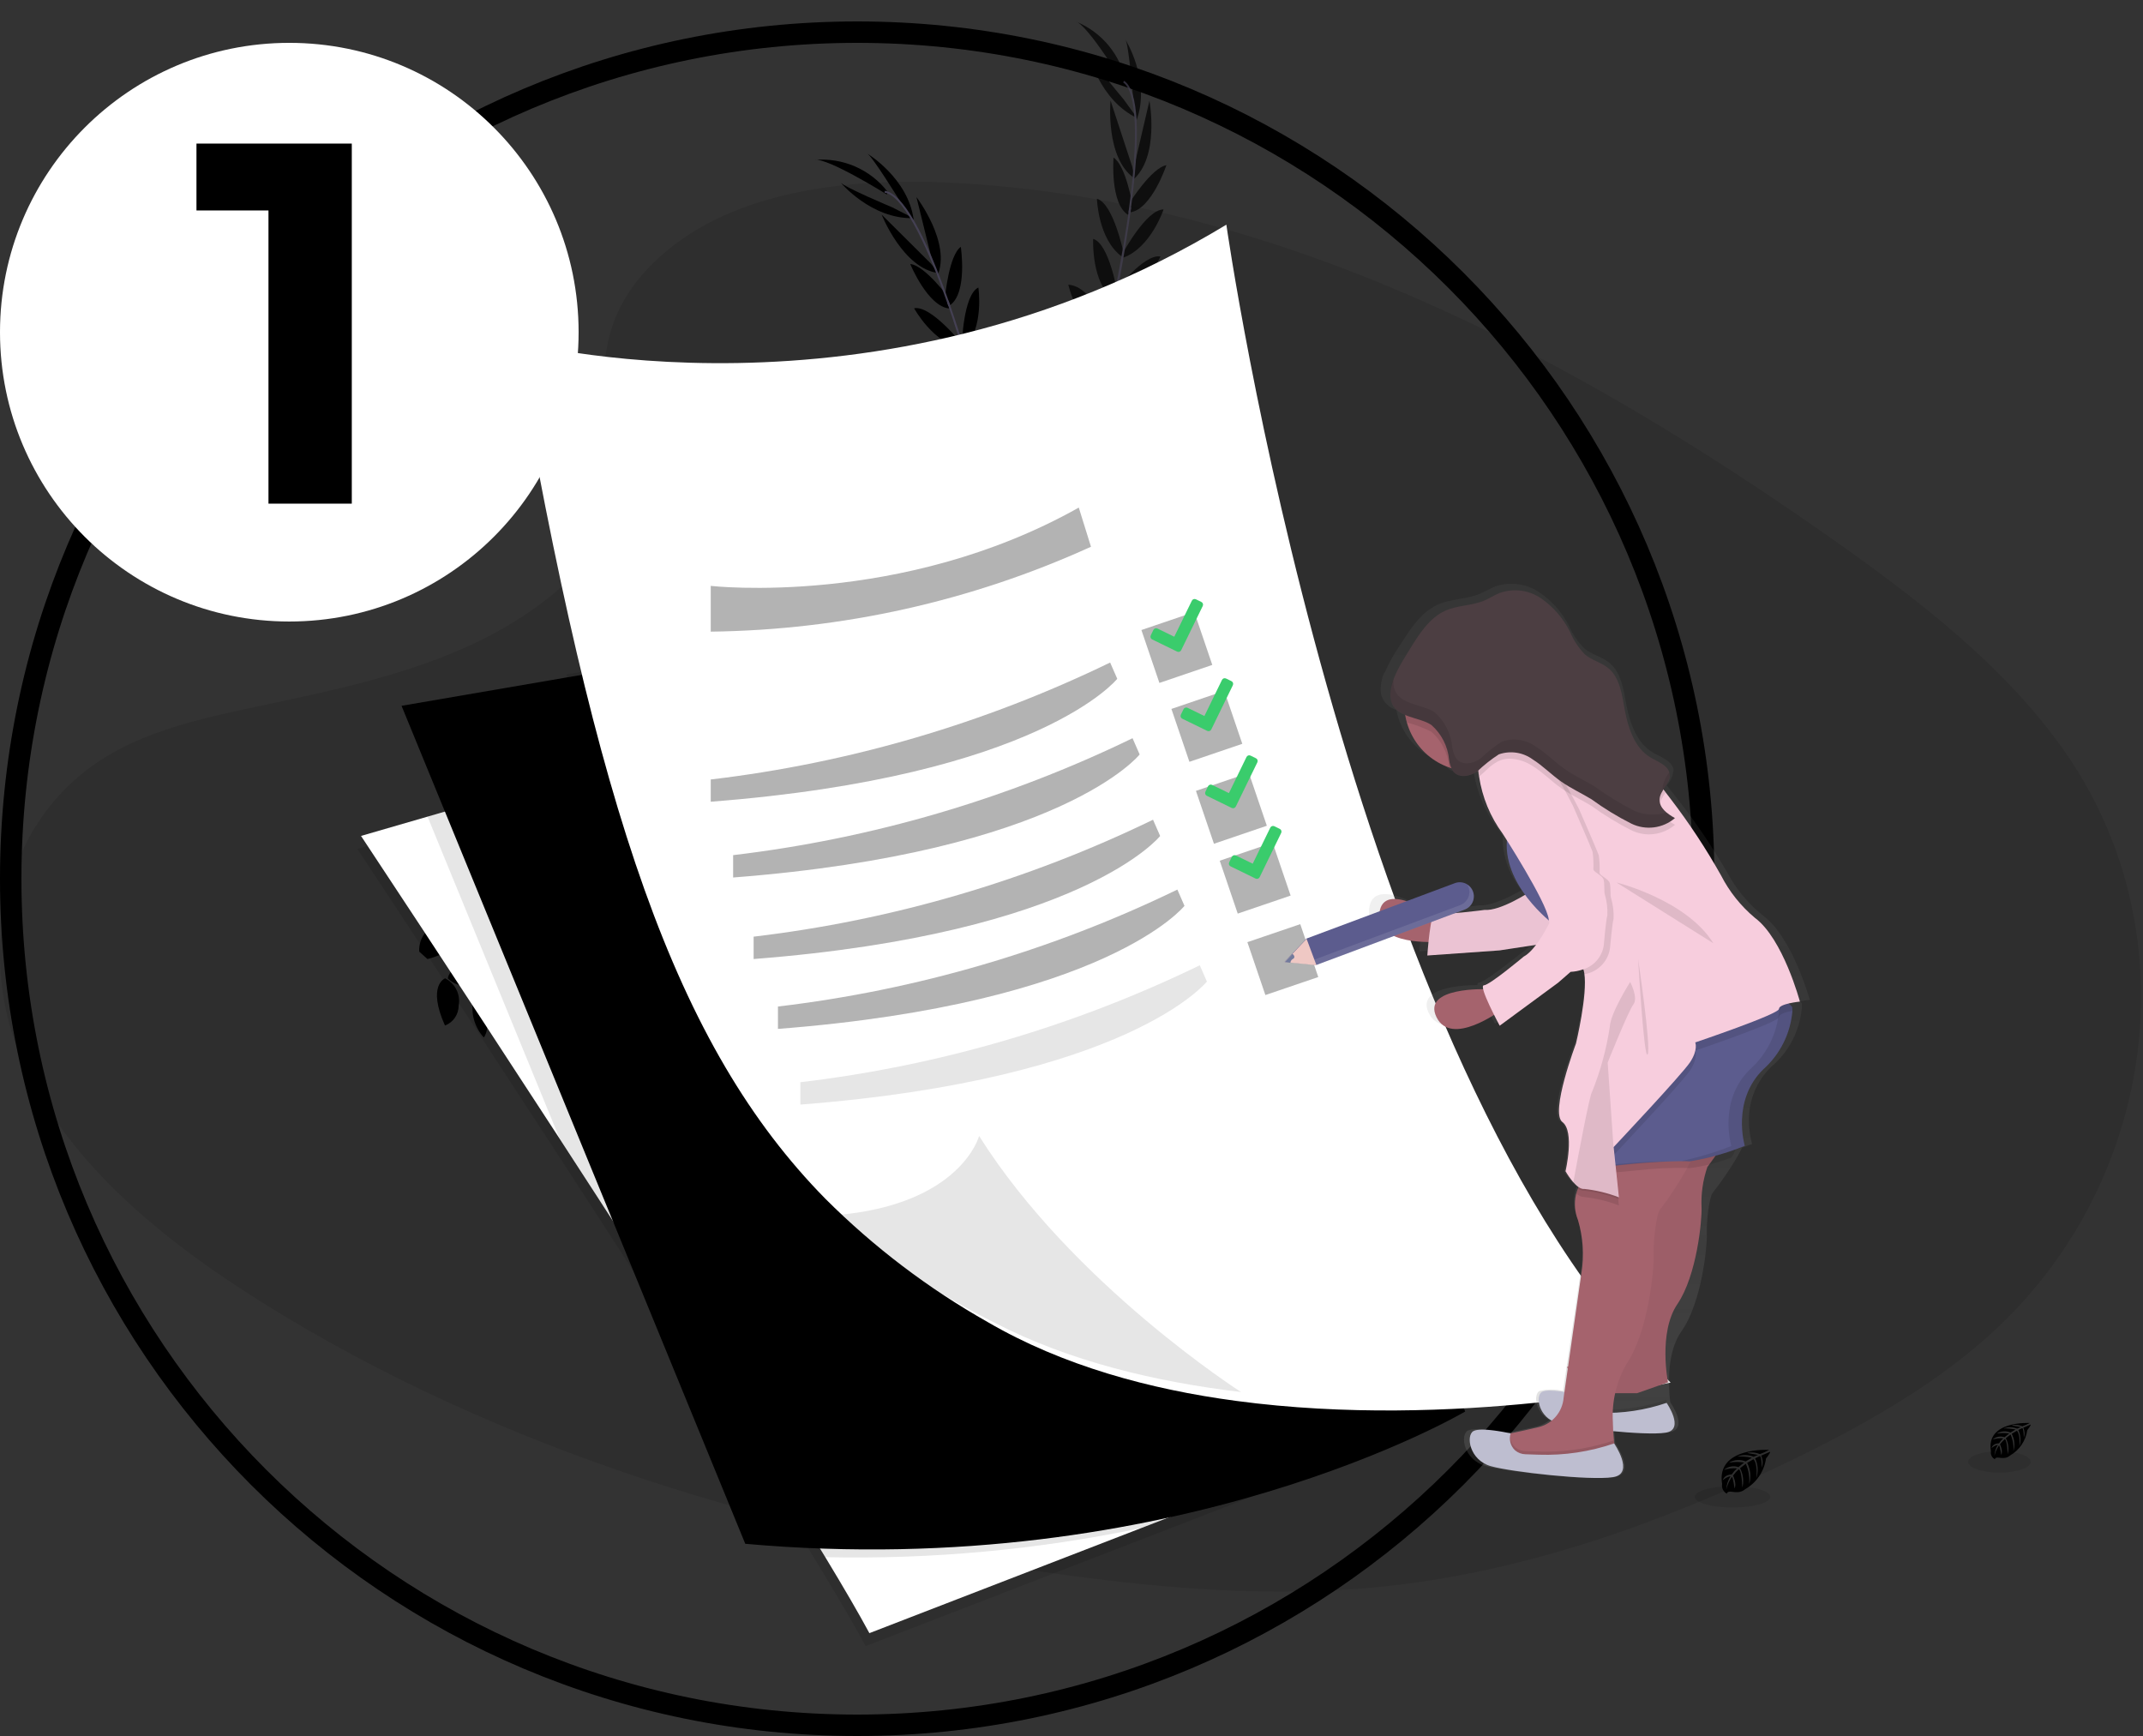 <?xml version="1.0" encoding="UTF-8"?>
<svg fill="none" viewBox="0 0 200 162" xmlns="http://www.w3.org/2000/svg">
<rect x="0" y="0" width="200" height="162" fill="#333333" stroke="none"/>
<path d="m80 161c43.63 0 79-35.369 79-79 0-43.63-35.37-79-79-79-43.63 0-79 35.37-79 79 0 43.631 35.37 79 79 79z" stroke="currentColor" stroke-width="2"/>
<path d="m27 57.999c14.912 0 27-12.088 27-27s-12.088-27-27-27-27 12.088-27 27 12.088 27 27 27z" fill="#fff"/>
<path d="m32.832 13.399v33.6h-7.776v-27.36h-6.72v-6.24h14.496z" fill="currentColor"/>
<path d="m61.697 23.862c6.779-6.056 17.422-7.29 27.108-6.808 30.425 1.515 57.889 16.224 81.645 32.864 8.6 6.024 17.067 12.521 22.655 20.811 11.365 16.886 7.993 40.28-7.808 54.191-5.377 4.734-11.895 8.362-18.585 11.579-11.9 5.719-24.73 10.308-38.234 11.615-9.629 0.931-19.369 0.172-28.949-1.125-26.745-3.633-53-11.663-75-25.409-9.655-6.027-18.751-13.521-22.729-23.277-3.978-9.756-1.435-22.103 8.419-27.879 4.076-2.388 8.948-3.465 13.719-4.478 7.023-1.489 14.157-2.959 20.495-5.988 6.546-3.129 14.295-9.18 13-16.106-1.391-7.426-2.506-13.952 4.264-19.99z" fill="currentColor" opacity=".1"/>
<path d="m44.393 93.195c1.069-0.736 2.424-0.918 3.649-0.491 0 0-0.519 1.1-2.831 1.089l-0.818-0.598z" fill="currentColor"/>
<path d="m44.17 93.266c-0.258 1.272 0.107 2.591 0.981 3.55 0 0 0.809-0.911-0.111-3.032l-0.87-0.518z" fill="currentColor"/>
<path d="m41.799 91.302s0.066-1.818 4.182-1.373c-0.034 0.817-0.573 1.526-1.351 1.778-0.927 0.518-2.086 0.352-2.831-0.405z" fill="currentColor"/>
<path d="m41.545 91.297s-1.71 0.623-0.019 4.4c0.766-0.284 1.275-1.016 1.275-1.833 0.204-1.04-0.309-2.09-1.256-2.567z" fill="currentColor"/>
<path d="m39.129 88.806s-0.346-2.974 3.846-2.829c0 0 0.4 2.689-3.08 3.518l-0.766-0.689z" fill="currentColor"/>
<path d="m113.97 69.041c0.93-0.905 2.236-1.313 3.516-1.099 0 0-0.326 1.176-2.61 1.555l-0.906-0.456z" fill="currentColor"/>
<path d="m113.77 69.15c-0.039 1.297 0.541 2.535 1.564 3.333 0 0 0.639-1.031-0.616-2.97l-0.948-0.363z" fill="currentColor"/>
<path d="m111.1 67.62s-0.24-1.804 3.89-2.058c0.107 0.812-0.305 1.604-1.031 1.984-0.828 0.664-1.997 0.695-2.859 0.074z" fill="currentColor"/>
<path d="m110.85 67.66s-1.575 0.899 0.723 4.345c0.709-0.41 1.087-1.218 0.948-2.025 0.028-1.061-0.656-2.011-1.671-2.32z" fill="currentColor"/>
<path d="m108.05 65.615s-0.843-2.87 3.313-3.436c0 0 0.848 2.583-2.443 3.986l-0.87-0.55z" fill="currentColor"/>
<path d="m104.65 62.884s-0.135-3.425 4.166-3.304c0 0 0.618 2.859-3.332 3.954l-0.834-0.65z" fill="currentColor"/>
<path d="m101.95 59.898s0.26-3.432 4.522-3.314c-0.393 2.043-2.06 3.6-4.126 3.852l-0.396-0.538z" fill="currentColor"/>
<path d="m99.372 56.965s0.216-3.541 4.342-3.359c0 0-0.637 3.454-3.962 3.874l-0.38-0.516z" fill="currentColor"/>
<path d="m97.495 54.057s-0.154-4.241 3.689-4.104c0 0-0.278 3.946-3.294 4.643l-0.395-0.539z" fill="currentColor"/>
<path d="m95.556 50.474s-0.021-4.303 3.923-3.88c0 0-0.629 4.202-3.546 4.396l-0.377-0.516z" fill="currentColor"/>
<path d="m94.104 47.065s0.472-4.406 3.358-4.898c0 0-0.461 4.647-2.944 5.675l-0.414-0.778z" fill="currentColor"/>
<path d="m92.934 43.685s0.418-5.274 2.826-5.38c0 0-0.216 4.009-2.579 6.14l-0.247-0.76z" fill="currentColor"/>
<path d="m91.801 39.6s0.504-4.427 2.761-5.076c0 0-0.071 4.266-2.483 6.14l-0.278-1.064z" fill="currentColor"/>
<path d="m90.711 35.796s0.838-4.508 2.339-4.914c0 0 0.114 4.235-2.045 5.563l-0.293-0.648z" fill="currentColor"/>
<path d="m89.766 32.244s0.11-4.715 1.542-5.413c0 0 0.566 3.724-1.318 5.722l-0.225-0.309z" fill="currentColor"/>
<path d="m88.205 27.661s0.354-3.818 1.463-4.628c0 0 0.647 4.279-0.997 5.44l-0.466-0.812z" fill="currentColor"/>
<path d="m87.08 24.672-1.551-6.28s3.291 4.292 1.95 7.352l-0.399-1.072z" fill="currentColor"/>
<path d="m83.987 18.76s-2.623-4.269-3.076-4.449c0 0 3.872 2.312 4.364 6.235l-1.288-1.786z" fill="currentColor"/>
<path d="m107.93 65.621s-2.992 0.235-2.033 4.32c0 0 2.715-0.125 2.857-3.7l-0.824-0.619z" fill="currentColor"/>
<path d="m104.49 62.809s-3.358 0.696-2.202 4.841c0 0 2.925-0.088 3.03-4.186l-0.828-0.655z" fill="currentColor"/>
<path d="m101.98 60.177s-3.347-0.788-4.523 3.313c2.067 0.242 4.054-0.879 4.916-2.773l-0.393-0.539z" fill="currentColor"/>
<path d="m99.311 57.009s-3.441-0.863-4.514 3.125c0 0 3.487 0.435 4.893-2.606l-0.379-0.519z" fill="currentColor"/>
<path d="m97.555 54.138s-3.608-2.235-5.394 1.169c0 0 3.567 1.714 5.664-0.557l-0.27-0.611z" fill="currentColor"/>
<path d="m95.706 50.34s-3.639-2.297-5.37 1.27c0 0 3.897 1.702 5.604-0.676l-0.234-0.594z" fill="currentColor"/>
<path d="m94.387 46.884s-3.097-3.172-5.663-1.774c0 0 3.233 3.373 5.822 2.645l-0.159-0.871z" fill="currentColor"/>
<path d="m92.992 43.653s-3.318-4.123-5.366-2.854c0 0 2.438 3.191 5.589 3.617l-0.224-0.763z" fill="currentColor"/>
<path d="m91.913 39.329s-3.176-3.126-5.342-2.206c0 0 2.746 3.268 5.797 3.209l-0.455-1.003z" fill="currentColor"/>
<path d="m90.95 35.662s-2.722-3.683-4.258-3.395c0 0 1.75 3.858 4.271 4.109l-0.013-0.714z" fill="currentColor"/>
<path d="m89.821 32.14s-2.947-3.691-4.509-3.37c0 0 1.806 3.305 4.516 3.747l-0.008-0.377z" fill="currentColor"/>
<path d="m88.59 27.844s-2.272-3.088-3.64-3.205c0 0 1.65 4 3.666 4.149l-0.026-0.944z" fill="currentColor"/>
<path d="m86.867 24.585-4.585-4.558s1.982 5.034 5.304 5.459l-0.719-0.901z" fill="currentColor"/>
<path d="m83.28 19.353s-4.622-1.937-4.862-2.355c0 0 2.881 3.47 6.828 3.357l-1.966-1.002z" fill="currentColor"/>
<path d="m82.775 18.152s-5.572-3.479-6.753-3.226c2.628-0.239 5.197 0.879 6.814 2.965l-0.061 0.261z" fill="currentColor"/>
<path d="m88.682 28.512-0.17 0.059c-2.301-6.632-4.418-10.394-5.957-10.59l0.024-0.174c1.633 0.21 3.742 3.913 6.103 10.704z" fill="#444053"/>
<path d="m93.398 44.548-0.251 0.075c-0.186-0.626-0.368-1.271-0.531-1.911-1.429-5.589-2.895-10.689-4.21-14.467l0.11-0.215c1.319 3.793 2.921 9.021 4.354 14.617 0.155 0.636 0.338 1.272 0.529 1.901z" fill="#444053"/>
<path d="m119.42 71.28c-3.799-0.998-7.396-2.645-10.633-4.87-3.317-2.224-6.261-4.959-8.721-8.105-3.193-4.265-5.586-9.074-7.065-14.193l0.291 0.069c2.537 8.903 8.077 16.652 15.681 21.932 3.199 2.207 6.758 3.841 10.517 4.827l-0.071 0.338z" fill="#444053"/>
<g opacity=".7">
<path d="m109.63 67.445c1.24-0.384 2.589-0.155 3.632 0.617 0 0-0.825 0.9-3.028 0.2l-0.604-0.817z" fill="currentColor"/>
<path d="m109.39 67.448c-0.623 1.138-0.667 2.504-0.119 3.68 0 0 1.038-0.628 0.8-2.926l-0.681-0.754z" fill="currentColor"/>
<path d="m107.71 64.877s0.605-1.716 4.4-0.067c-0.273 0.772-1 1.291-1.819 1.3-1.039 0.216-2.095-0.289-2.581-1.233z" fill="currentColor"/>
<path d="m107.47 64.795s-1.816 0.086-1.328 4.2c0.817-0.043 1.521-0.59 1.764-1.371 0.509-0.934 0.33-2.092-0.436-2.829z" fill="currentColor"/>
<path d="m105.9 61.702s0.552-2.94 4.512-1.556c0 0-0.417 2.686-3.986 2.442l-0.526-0.886z" fill="currentColor"/>
<path d="m104.11 57.726s1.435-3.113 5.212-1.051c0 0-0.747 2.828-4.764 2.01l-0.448-0.959z" fill="currentColor"/>
<path d="m103.07 53.837s1.79-2.94 5.534-0.9c-1.279 1.641-3.47 2.27-5.425 1.556l-0.109-0.656z" fill="currentColor"/>
<path d="m102.1 50.056s1.8-3.058 5.394-1.022c0 0-2.136 2.788-5.29 1.653l-0.104-0.631z" fill="currentColor"/>
<path d="m101.75 46.613s1.788-3.85 5.15-1.982c0 0-2.039 3.39-5.043 2.641l-0.107-0.659z" fill="currentColor"/>
<path d="m101.65 42.54s1.935-3.844 5.257-1.676c0 0-2.468 3.459-5.155 2.307l-0.102-0.631z" fill="currentColor"/>
<path d="m101.9 38.845s2.421-3.711 5.216-2.84c0 0-2.52 3.931-5.2 3.72l-0.016-0.88z" fill="currentColor"/>
<path d="m102.39 35.301s2.767-4.508 4.962-3.511c0 0-2.013 3.474-5.086 4.3l0.124-0.789z" fill="currentColor"/>
<path d="m103.24 31.146s2.459-3.716 4.766-3.268c0 0-2.006 3.768-5 4.342l0.234-1.074z" fill="currentColor"/>
<path d="m103.99 27.259s2.793-3.632 4.315-3.317c0 0-1.821 3.825-4.348 4.028l0.033-0.711z" fill="currentColor"/>
<path d="m104.76 23.668s2.238-4.15 3.832-4.123c0 0-1.186 3.575-3.772 4.5l-0.06-0.377z" fill="currentColor"/>
<path d="m105.45 18.876s2.049-3.241 3.405-3.459c0 0-1.366 4.106-3.358 4.394l-0.047-0.935z" fill="currentColor"/>
<path d="m105.81 15.7 1.465-6.3s0.987 5.318-1.6 7.436l0.135-1.136z" fill="currentColor"/>
<path d="m105.74 9.031s-0.4-4.994-0.721-5.361c0 0 2.4 3.818 1.058 7.537l-0.337-2.176z" fill="currentColor"/>
<path d="m105.8 61.655s-2.767-1.148-3.772 2.926c0 0 2.475 1.121 4.225-2l-0.453-0.926z" fill="currentColor"/>
<path d="m104 57.585s-3.308-0.9-4.159 3.313c0 0 2.646 1.249 4.6-2.354l-0.441-0.959z" fill="currentColor"/>
<path d="m102.96 54.101s-2.625-2.222-5.534 0.9c1.732 1.154 4.011 1.057 5.639-0.239l-0.105-0.661z" fill="currentColor"/>
<path d="m102.03 50.069s-2.674-2.331-5.441 0.735c0 0 2.909 1.971 5.543-0.1l-0.102-0.635z" fill="currentColor"/>
<path d="m101.76 46.712s-2.2-3.632-5.337-1.408c0 0 2.4 3.147 5.3 2.075l0.037-0.667z" fill="currentColor"/>
<path d="m101.84 42.488s-2.2-3.7-5.361-1.306c0 0 2.7 3.286 5.3 1.942l0.061-0.636z" fill="currentColor"/>
<path d="m102.24 38.81s-1.319-4.232-4.24-4.15c0 0 1.349 4.472 3.986 5l0.254-0.85z" fill="currentColor"/>
<path d="m102.46 35.298s-1.086-5.179-3.485-4.979c0 0 0.723 3.95 3.338 5.76l0.147-0.781z" fill="currentColor"/>
<path d="m103.46 30.956s-1.411-4.227-3.758-4.391c0 0 0.963 4.159 3.708 5.491l0.05-1.1z" fill="currentColor"/>
<path d="m104.27 27.251s-0.757-4.517-2.248-4.958c0 0-0.192 4.232 1.94 5.6l0.308-0.642z" fill="currentColor"/>
<path d="m104.86 23.601s-0.949-4.626-2.487-5.05c0 0 0.109 3.765 2.323 5.389l0.164-0.339z" fill="currentColor"/>
<path d="m105.71 19.214s-0.623-3.784-1.788-4.508c0 0-0.346 4.313 1.383 5.361l0.405-0.853z" fill="currentColor"/>
<path d="m105.66 15.528-2.016-6.143s-0.519 5.385 2.248 7.272l-0.232-1.129z" fill="currentColor"/>
<path d="m104.84 9.238s-3.239-3.824-3.263-4.306c0 0 0.991 4.4 4.56 6.091l-1.297-1.785z" fill="currentColor"/>
<path d="m104.93 7.939s-3.384-5.629-4.552-5.94c2.45 0.98 4.232 3.142 4.725 5.735l-0.173 0.205z" fill="currentColor"/>
<path d="m105.49 19.851-0.173-0.024c0.956-6.954 0.778-11.267-0.5-12.14l0.1-0.144c1.355 0.929 1.553 5.185 0.573 12.308z" fill="#444053"/>
<path d="m102.42 36.28-0.258-0.047c0.118-0.642 0.249-1.3 0.394-1.944 1.264-5.629 2.272-10.838 2.817-14.8l0.2-0.142c-0.547 3.978-1.492 9.364-2.757 15-0.151 0.636-0.282 1.286-0.396 1.933z" fill="#444053"/>
<path d="m113.46 71.913c-2.932-2.613-5.389-5.715-7.263-9.166-1.947-3.488-3.328-7.263-4.092-11.184-0.909-5.25-0.86-10.621 0.145-15.853l0.228 0.194c-1.781 9.085-0.36 18.506 4.019 26.662 1.848 3.419 4.277 6.49 7.179 9.076l-0.216 0.271z" fill="#444053"/>
</g>
<path d="m189.44 132.79s-4.121-0.247-3.632 2.641c-0.053 0.301 0.095 0.601 0.365 0.742 0 0 9e-3 -0.214 0.424-0.142 0.148 0.026 0.298 0.033 0.448 0.022 0.202-0.013 0.395-0.093 0.547-0.227 0.873-0.501 1.467-1.376 1.61-2.373 0 0 0.334-0.413 0.32-0.519l-0.692 0.3c0.133 0.289 0.151 0.617 0.05 0.918 0 0-0.022-0.9-0.156-0.879-0.028 0-0.362 0.173-0.362 0.173 0.224 0.473 0.259 1.012 0.1 1.51 0 0 0.118-1.077-0.228-1.446l-0.489 0.285c0.265 0.505 0.321 1.094 0.154 1.639 0.053-0.537-0.036-1.078-0.258-1.57l-0.443 0.346c0.241 0.462 0.302 0.996 0.173 1.5 0 0-0.036-1.314-0.271-1.415-0.168 0.142-0.318 0.304-0.448 0.482 0 0 0.308 0.647 0.118 0.988 0 0-0.118-0.877-0.213-0.88-0.202 0.297-0.346 0.629-0.427 0.979 0.019-0.369 0.134-0.727 0.334-1.038-0.223 0.042-0.429 0.149-0.593 0.306 0 0 0.061-0.41 0.692-0.446 0.115-0.17 0.249-0.327 0.4-0.467-0.338-0.028-0.678 0.011-1 0.116 0.307-0.267 0.734-0.348 1.117-0.213l0.439-0.356c-0.388-0.059-0.784-0.055-1.171 0.012 0.389-0.237 0.869-0.271 1.288-0.093l0.477-0.285c-0.367-0.081-0.743-0.115-1.119-0.1 0.407-0.152 0.856-0.145 1.257 0.021l0.346-0.154s-0.519-0.1-0.664-0.116-0.159-0.059-0.159-0.059c0.325-0.054 0.659-0.017 0.965 0.107 0.243-0.081 0.478-0.184 0.701-0.309z" fill="currentColor"/>
<path d="m186.6 137.42c1.611 0 2.917-0.447 2.917-1 0-0.552-1.306-1-2.917-1s-2.917 0.448-2.917 1c0 0.553 1.306 1 2.917 1z" fill="currentColor" opacity=".1"/>
<path d="m165.11 135.3s-4.977-0.3-4.389 3.187c-0.065 0.364 0.114 0.728 0.441 0.9 0 0 0-0.258 0.51-0.173 0.179 0.03 0.36 0.04 0.541 0.028 0.244-0.017 0.476-0.113 0.661-0.273 1.055-0.605 1.772-1.662 1.944-2.866 0 0 0.4-0.5 0.386-0.626l-0.839 0.358c0.161 0.349 0.183 0.746 0.061 1.11 0 0-0.026-1.088-0.188-1.062-0.033 0-0.436 0.209-0.436 0.209 0.27 0.571 0.313 1.222 0.121 1.823 0 0 0.142-1.3-0.275-1.747l-0.591 0.346c0.32 0.61 0.387 1.322 0.185 1.98 0.064-0.649-0.043-1.304-0.31-1.9l-0.536 0.417c0.292 0.557 0.368 1.203 0.213 1.812 0 0-0.043-1.588-0.329-1.709-0.203 0.172-0.384 0.368-0.54 0.583 0 0 0.37 0.78 0.14 1.192 0 0-0.14-1.057-0.256-1.062-0.243 0.359-0.419 0.759-0.519 1.181 0.022-0.444 0.16-0.874 0.4-1.249-0.269 0.051-0.517 0.18-0.714 0.37 0 0 0.073-0.5 0.83-0.54 0.141-0.206 0.305-0.395 0.489-0.564-0.409-0.034-0.821 0.013-1.211 0.14 0.37-0.323 0.885-0.421 1.347-0.256l0.529-0.431c-0.469-0.072-0.946-0.067-1.413 0.014 0.471-0.283 1.049-0.325 1.556-0.112l0.576-0.346c-0.443-0.098-0.897-0.137-1.351-0.118 0.491-0.183 1.033-0.175 1.518 0.024l0.413-0.169s-0.619-0.121-0.8-0.14-0.19-0.069-0.19-0.069c0.393-0.065 0.796-0.02 1.164 0.13 0.299-0.104 0.587-0.235 0.862-0.392z" fill="currentColor"/>
<path d="m161.69 140.68c1.946 0 3.523-0.448 3.523-1s-1.577-1-3.523-1-3.523 0.448-3.523 1 1.577 1 3.523 1z" fill="currentColor" opacity=".1"/>
<path d="m123.49 137.1-17.347 6.712-25.356 9.8c-0.956-1.776-2.367-4.206-4.114-7.09-6-9.952-15.941-25.432-24.785-39.035-9.968-15.327-18.546-28.27-18.546-28.27l6.21-1.8 50.726-14.712 33.212 74.395z" fill="#000" opacity=".1"/>
<path d="m123.84 135.89-17.347 6.712-25.356 9.8c-0.956-1.776-2.367-4.206-4.114-7.09-6-9.952-15.941-25.432-24.785-39.035-9.968-15.327-18.546-28.27-18.546-28.27l6.21-1.8 50.726-14.712 33.212 74.395z" fill="#fff"/>
<path d="m123.84 135.89-17.347 6.712c-9.688 2.019-19.576 2.928-29.47 2.71-6-9.952-15.941-25.432-24.785-39.035l-12.336-30.07 50.726-14.712 33.212 74.395z" fill="#000" opacity=".1"/>
<path d="m136.74 131.72s-26.95 15.941-67.186 12.344l-32.079-78.199 15.372-2.641 53.14-9.126 30.151 76.111 0.602 1.511z" fill="currentColor"/>
<path d="m136.14 129.92c-7.029 0.382-14.078 0.181-21.074-0.6-7.993-0.937-16.024-2.878-22.924-6.43-5.412-2.691-10.45-6.075-14.987-10.067-11.173-10.051-18.089-24.429-24.3-49.89l53.14-9.126 30.145 76.113z" fill="#000" opacity=".1"/>
<path d="m155.91 129.02s-20.1 4.452-40.537 1.71c-8.084-1.078-16.214-3.29-23.184-7.351-5.548-3.134-10.647-7.005-15.156-11.509-13.991-14.235-21.374-36.027-28.989-80.055 0 0 33.4 9.112 66.409-10.848 1e-3 0 11.133 78.545 41.457 108.05z" fill="#fff"/>
<path d="m115.82 129.9c-7.993-0.943-16.033-2.878-22.924-6.43-5.412-2.69-10.45-6.075-14.987-10.067 11.775-0.956 13.468-7.395 13.468-7.395 8.73 13.857 24.443 23.892 24.443 23.892z" fill="#000" opacity=".1"/>
<path d="m66.33 54.674s17.743 2.025 34.35-7.307l1.138 3.654c-11.151 5.076-23.237 7.774-35.488 7.922v-4.269z" fill="currentColor" opacity=".3"/>
<path d="m66.33 72.74c12.947-1.533 25.547-5.222 37.276-10.914l0.664 1.518s-7.227 9.095-37.94 11.471v-2.075z" fill="#000" opacity=".3"/>
<path d="m68.421 79.8c12.947-1.533 25.546-5.221 37.276-10.912l0.664 1.518s-7.225 9.1-37.94 11.481v-2.087z" fill="#000" opacity=".3"/>
<path d="m70.333 87.407c12.947-1.532 25.546-5.221 37.276-10.912l0.664 1.518s-7.236 9.1-37.94 11.481v-2.087z" fill="#000" opacity=".3"/>
<path d="m72.604 93.926c12.947-1.532 25.546-5.221 37.276-10.912l0.664 1.518s-7.225 9.1-37.94 11.483v-2.089z" fill="#000" opacity=".3"/>
<path d="m74.697 100.99c12.947-1.532 25.547-5.221 37.276-10.912l0.664 1.518s-7.227 9.1-37.94 11.481v-2.087z" fill="#000" opacity=".1"/>
<path d="m111.46 57.113-4.936 1.68 1.68 4.936 4.936-1.68-1.68-4.936z" fill="currentColor" opacity=".3"/>
<path d="m114.26 64.475-4.936 1.68 1.68 4.936 4.936-1.68-1.68-4.936z" fill="currentColor" opacity=".3"/>
<path d="m118.77 78.639-4.936 1.68 1.68 4.936 4.936-1.68-1.68-4.936z" fill="currentColor" opacity=".3"/>
<path d="m121.35 86.24-4.936 1.68 1.68 4.936 4.936-1.68-1.68-4.936z" fill="currentColor" opacity=".3"/>
<path d="m116.55 72.122-4.936 1.68 1.68 4.936 4.936-1.68-1.68-4.936z" fill="currentColor" opacity=".3"/>
<path d="m168.16 93.622-0.185-0.173c0.477-0.1 0.927-0.14 0.927-0.14s-1.638-5.925-4.4-7.9c-1.361-1.097-2.486-2.457-3.308-4-1.466-2.524-3.112-4.938-4.927-7.224l-0.5-0.628-0.214-0.273c0.358-0.388 0.578-0.883 0.624-1.409-1e-3 -0.003-1e-3 -0.007 0-0.01 2e-3 -0.028 2e-3 -0.055 0-0.083-5e-3 -0.065-0.017-0.129-0.035-0.192l-0.019 0.029c-0.233-0.678-1.131-0.977-1.8-1.351-1.556-0.877-2.222-2.793-2.554-4.574-0.259-1.383-0.474-2.94-1.556-3.831-0.692-0.572-1.633-0.761-2.329-1.33-0.61-0.606-1.1-1.322-1.444-2.11-0.652-1.278-1.619-2.369-2.81-3.17-1.199-0.791-2.695-0.989-4.059-0.536-0.507 0.194-0.967 0.495-1.468 0.7-1.245 0.519-2.672 0.45-3.9 1-1.518 0.674-2.506 2.165-3.409 3.58-0.631 0.905-1.172 1.869-1.617 2.879v-0.112c-0.2 0.475-0.309 0.984-0.322 1.5-8e-3 0.219 0.016 0.438 0.071 0.65 0.22 0.648 0.743 1.148 1.4 1.34 0.038 0.22 0.089 0.438 0.152 0.652 0.607 1.997 2.15 3.572 4.133 4.221 0.057 0.021 0.116 0.035 0.173 0.052 0.048 0.137 0.118 0.265 0.206 0.38 0.552 0.692 1.658 0.495 2.378-0.009 0.029-0.019 0.057-0.043 0.085-0.064 5e-3 0.098 0.015 0.195 0.031 0.292 0.016 0.083 0.028 0.173 0.045 0.247 0.312 1.958 1.105 3.807 2.309 5.382 0 0 0.154 0.232 0.4 0.616-0.031 1.838 0.595 3.626 1.766 5.043-0.877 0.507-2.767 1.5-3.936 1.416 0 0-4.3 0.555-4.794 0.277-0.069-0.038-0.135 0.014-0.2 0.131-1.183-0.721-4.965-2.8-5.288-0.131-0.292 2.421 3.154 2.731 4.8 2.743-0.074 0.709-0.116 1.276-0.116 1.276l7.057-0.482 3.675-0.541c-0.346 0.503-0.793 0.928-1.312 1.25 0 0-3.322 2.689-3.9 2.713-0.081 0-0.107 0.081-0.1 0.211-1.4 0-5.743 0.2-4.538 2.623 1.095 2.195 4.176 0.676 5.57-0.163 0.329 0.638 0.609 1.138 0.609 1.138l5.695-4.055 1.233-1.038c0.418-0.02 0.831-0.1 1.226-0.237 3e-3 0.016 9e-3 0.031 0.017 0.045 0.045 0.127 0.078 0.258 0.1 0.391 0.346 1.987-0.816 6.622-0.816 6.622s-2.556 6.518-1.328 7.407 0.32 4.64 0.32 4.64c0.215 0.361 0.461 0.701 0.737 1.017 0.13 0.15 0.275 0.288 0.431 0.41-0.057 0.156-0.104 0.315-0.142 0.476-0.188 0.799-0.118 1.637 0.2 2.393 0.499 1.623 0.612 3.341 0.33 5.015l-1.657 11.192c-0.723-0.174-1.477-0.174-2.2 0-0.586 0.33-0.394 2 0.967 2.712-0.413 0.317-0.891 0.537-1.4 0.645-1.211 0.277-2.061 0.453-2.622 0.56-0.036 0-2.905-0.633-3.642-0.214s-0.382 2.739 1.714 3.308c2.051 0.555 9.7 1.37 11.9 1.038l0.14-0.024c1.873-0.37 0.228-2.831 0.021-3.13-0.014-0.1-0.026-0.206-0.04-0.32-0.029-0.256-0.055-0.55-0.074-0.865 1.692 0.203 3.399 0.252 5.1 0.144 0.043-2e-3 0.084-0.01 0.125-0.022 1.658-0.329 0.206-2.5 0.019-2.767l-0.026-0.213v-0.019c0-0.05-0.012-0.1-0.017-0.156 0-0.045-5e-3 -0.09-0.014-0.135-0.014-0.047 0-0.083-0.012-0.126-7e-3 -0.085-0.014-0.173-0.021-0.265v-0.112c0-0.069-9e-3 -0.138-0.012-0.209v-0.116c0-0.1 0-0.211-0.01-0.318v-0.847c0-0.116 0.01-0.235 0.017-0.355l0.01-0.128c0-0.088 0.014-0.173 0.022-0.263-2e-3 -0.044 3e-3 -0.087 0.014-0.13 0.014-0.121 0.029-0.242 0.047-0.365 3e-3 -0.036 9e-3 -0.073 0.017-0.109 0.016-0.092 0.031-0.185 0.048-0.278 5e-3 -0.047 0.014-0.093 0.028-0.138 0.021-0.1 0.044-0.2 0.068-0.3 3e-3 -0.028 0.01-0.056 0.019-0.083 0.031-0.121 0.066-0.24 0.1-0.36 0.012-0.042 0.026-0.083 0.04-0.125 0.029-0.09 0.061-0.173 0.093-0.266l0.042-0.111c0.047-0.118 0.1-0.233 0.149-0.346 0.014-0.029 0.029-0.059 0.045-0.088 0.043-0.09 0.09-0.173 0.138-0.266l0.059-0.1c0.066-0.111 0.133-0.221 0.208-0.327 1.9-2.712 2.4-7.941 2.357-9.079s0.227-3.5 0.567-3.848c0.864-1.102 1.649-2.264 2.35-3.476 0.144-0.256 0.268-0.5 0.367-0.711 0.564-0.2 0.937-0.346 0.937-0.346-0.199-0.726-0.294-1.476-0.284-2.229-0.027-1.879 0.73-3.685 2.089-4.984 1.637-1.391 2.659-3.373 2.843-5.513v-0.164c5e-3 -0.165-3e-3 -0.244-3e-3 -0.244z" fill="url(#a)"/>
<path d="m161.59 105.47c-0.669 1.196-1.42 2.344-2.248 3.436-0.418 1.222-0.602 2.511-0.541 3.8 0.045 1.122-0.431 6.3-2.248 8.977s-0.884 7.313-0.884 7.313l-2.9 1.017h-3.485l-2.4-0.718-0.633-1.741s0.844-0.13 2.94-0.628c1.195-0.243 2.082-1.252 2.17-2.468l1.472-10.278c0.239-1.465 0.142-2.966-0.282-4.389-0.408-1.023-0.322-2.178 0.235-3.13l0.047-0.073c1.435-1.112 2.97-2.088 4.585-2.916 2.049-0.989 4.128-1.46 4.718 0.3-0.046 0.539-0.234 1.056-0.546 1.498z" fill="#A5636D"/>
<path d="m161.59 105.47c-0.669 1.196-1.42 2.344-2.248 3.436-0.418 1.222-0.602 2.511-0.541 3.8 0.045 1.122-0.431 6.3-2.248 8.977-1.28 1.89-1.2 4.747-1.038 6.271 0.068 0.638 0.151 1.038 0.151 1.038l-2.9 1.017h-3.481l-2.4-0.713-0.634-1.742s0.211-0.033 0.692-0.126 1.211-0.253 2.258-0.5c1.191-0.247 2.073-1.255 2.16-2.468l1.472-10.278c0.239-1.465 0.142-2.966-0.282-4.389-0.408-1.023-0.322-2.179 0.235-3.13l0.047-0.073c1.435-1.112 2.97-2.088 4.585-2.916 2.049-0.989 4.128-1.46 4.718 0.3-0.046 0.539-0.234 1.055-0.546 1.496z" fill="#000" opacity=".05"/>
<path d="m155.67 131.66-2.9 1.017h-3.485l-2.4-0.719-0.633-1.743s0.211-0.033 0.692-0.126c-0.07 0.656 0.359 1.261 1 1.411l1.363 0.047c0.192 0 0.386 0.01 0.576 0.01 1.917 1e-3 3.821-0.315 5.634-0.936 0.074 0.635 0.153 1.039 0.153 1.039z" fill="#000" opacity=".1"/>
<path d="m149.31 131.84-1.364-0.047c-0.364-0.085-0.676-0.319-0.859-0.645s-0.22-0.714-0.103-1.069c0 0-2.456-0.557-3.083-0.188s-0.325 2.4 1.449 2.9c1.729 0.486 8.208 1.2 10.07 0.908l0.119-0.021c1.688-0.346 0-2.767 0-2.767-2.003 0.685-4.113 1-6.229 0.929z" fill="#BEBED0"/>
<path d="m157.71 108.52c-0.092 0.183-0.19 0.374-0.3 0.572-0.734 1.313-1.559 2.573-2.469 3.77-0.367 0.391-0.659 3.026-0.612 4.3s-0.486 7.1-2.537 10.131c-0.936 1.632-1.377 3.502-1.269 5.38 6e-3 0.578 0.039 1.155 0.1 1.729 0.076 0.7 0.173 1.143 0.173 1.143l-3.272 1.147h-3.938l-2.71-0.806-0.709-1.978s0.237-0.038 0.77-0.144 1.363-0.282 2.549-0.562c1.345-0.278 2.343-1.414 2.444-2.784l1.658-11.6c0.269-1.654 0.161-3.348-0.316-4.955-0.304-0.751-0.372-1.576-0.194-2.367 0.097-0.444 0.273-0.867 0.519-1.249 0 0 0.633-0.5 1.588-1.157 0.422-0.291 0.911-0.612 1.437-0.937 2.31-1.43 5.349-2.89 6.805-1.826 0.321 0.243 0.557 0.582 0.671 0.967-0.018 0.436-0.152 0.859-0.388 1.226z" fill="#A5636D"/>
<path d="m150.79 135.55-3.272 1.147h-3.929l-2.71-0.806-0.709-1.978s0.237-0.038 0.77-0.144c-0.069 0.476 0.104 0.956 0.46 1.278 0.273 0.232 0.617 0.362 0.975 0.367l1.24 0.04c0.216 0 0.434 0.012 0.65 0.012 2.164 0 4.314-0.358 6.361-1.058 0.076 0.703 0.164 1.142 0.164 1.142z" fill="#000" opacity=".1"/>
<path d="m143.61 135.75-1.238-0.041c-0.358-6e-3 -0.703-0.136-0.977-0.367-0.429-0.403-0.589-1.017-0.41-1.579 0 0-2.767-0.628-3.481-0.213s-0.365 2.71 1.636 3.272c1.959 0.548 9.264 1.354 11.367 1.026l0.133-0.024c1.9-0.391 0-3.127 0-3.127-2.26 0.776-4.642 1.133-7.03 1.053z" fill="#BEBED0"/>
<path d="m161.59 108.02c-1.248 0.484-2.551 0.814-3.879 0.984-0.1 4e-3 -0.2 0-0.3-0.014-1.544-0.03-3.089 0.046-4.623 0.225-0.759 0.068-1.489 0.138-2.093 0.2-0.9 0.093-1.518 0.161-1.518 0.161v-0.586c0.422-0.29 0.911-0.612 1.437-0.937 2.31-1.43 5.349-2.89 6.8-1.826 2.049-0.989 4.128-1.46 4.718 0.3-0.051 0.536-0.237 1.05-0.542 1.493z" fill="#000" opacity=".1"/>
<path d="m167.28 94.333c-0.171 2.099-1.144 4.052-2.717 5.453-3 2.931-1.729 7.141-1.729 7.141-1.648 0.673-3.367 1.157-5.124 1.444-0.1 4e-3 -0.201 0-0.3-0.014-2.247 5e-3 -4.492 0.147-6.722 0.425-0.9 0.093-1.518 0.161-1.518 0.161v-12.451l16.59-4.028 1.5 1.5c0.015 0.122 0.022 0.246 0.02 0.369z" fill="#5C5C8E"/>
<g fill="#000" opacity=".1">
<path d="m149.45 108.79-0.273 0.029v0.131s0.619-0.068 1.518-0.161c1.518-0.154 3.837-0.37 5.371-0.434-2.211 0.024-4.42 0.17-6.616 0.435z"/>
<path d="m167.27 93.967-1.5-1.5-1 0.251 1.259 1.254c9e-3 0.125 9e-3 0.25 0 0.375-0.171 2.099-1.144 4.052-2.717 5.453-3 2.93-1.729 7.141-1.729 7.141-1.51 0.599-3.069 1.067-4.659 1.4 0.162 0 0.324 8e-3 0.484 0.026 0.1 0.014 0.2 0.02 0.3 0.016 1.757-0.287 3.476-0.771 5.124-1.444 0 0-1.28-4.211 1.729-7.141 1.573-1.401 2.546-3.354 2.717-5.453 6e-3 -0.126 4e-3 -0.252-8e-3 -0.378z"/>
</g>
<path d="m134.12 85.543s-5.015-3.479-5.383-0.346 5.383 2.686 5.383 2.686v-2.34z" fill="#A5636D"/>
<path d="m142.77 83.228s-2.713 1.8-4.214 1.684c0 0-4.1 0.55-4.579 0.275s-0.768 3.978-0.768 3.978l6.745-0.476 4.323-0.661s2.162-1.318 2.162-2.454-3.669-2.346-3.669-2.346z" fill="#F7CDDD"/>
<path d="m142.77 83.228s-2.713 1.8-4.214 1.684c0 0-4.1 0.55-4.579 0.275s-0.768 3.978-0.768 3.978l6.745-0.476 4.323-0.661s2.162-1.318 2.162-2.454-3.669-2.346-3.669-2.346z" fill="#000" opacity=".05"/>
<path d="m138.79 92.311s-6.1-0.252-4.733 2.594 5.989-0.609 5.989-0.609l-1.256-1.985z" fill="#A5636D"/>
<path d="m144.93 86.203s-4.944-3.7-4.247-8.2 4.247 3.448 4.247 3.448v4.752z" fill="#5C5C8E"/>
<path d="m143.56 65.718c-2e-3 1.621-0.632 3.177-1.759 4.342-0.273 0.286-0.575 0.544-0.9 0.77-0.622 0.434-1.317 0.755-2.051 0.948-0.292 0.073-0.588 0.125-0.887 0.157-0.214 0.021-0.431 0.033-0.65 0.033-0.701 0.004-1.398-0.113-2.06-0.346-3.004-1.049-4.74-4.187-4.034-7.289 0.707-3.102 3.631-5.178 6.793-4.823s5.552 3.03 5.551 6.212l-3e-3 -4e-3z" fill="#A5636D"/>
<path d="m167.28 94.328c-0.56 0.1-1.252 0.291-1.252 0.581 0 0.489-7.813 3.127-7.813 3.127s0.292 0.681-0.488 1.854c-0.78 1.173-7.13 7.91-7.13 7.91l0.021 0.2 0.081 0.776 0.387 3.711c-1.036-0.398-2.12-0.661-3.224-0.782-0.299-7e-3 -0.582-0.138-0.78-0.363 0.097-0.444 0.272-0.867 0.519-1.249 0 0 0.633-0.5 1.588-1.157v-12.449l16.59-4.028 1.5 1.5c9e-3 0.123 9e-3 0.246 1e-3 0.369z" fill="#000" opacity=".1"/>
<path d="m167.98 93.467s-1.954 0.194-1.954 0.683-7.813 3.127-7.813 3.127 0.292 0.681-0.488 1.854c-0.78 1.173-7.13 7.912-7.13 7.912l0.489 4.687c-1.036-0.398-2.12-0.661-3.224-0.782-0.346 0.043-0.735-0.278-1.055-0.654-0.263-0.312-0.497-0.646-0.7-1 0 0 0.88-3.713-0.292-4.591s1.269-7.324 1.269-7.324 1.1-4.583 0.778-6.549c-0.02-0.131-0.051-0.261-0.093-0.387-2e-3 -0.015-7e-3 -0.03-0.014-0.043-0.692-1.878-8.19-17.639-8.19-17.639 5e-3 -0.447 0.036-0.894 0.093-1.337 0.016-0.123 0.036-0.251 0.059-0.38 0.038-0.233 0.089-0.464 0.152-0.692 0.04-0.146 0.087-0.29 0.142-0.431 0.232-0.595 0.586-1.053 1.115-1.064 0.544-0.485 1.234-0.776 1.961-0.825 1.51-0.119 3.025 0.165 4.389 0.825 4.588 1.951 5.664 2.051 5.664 2.051l2.305 3.026 0.474 0.621c1.737 2.265 3.31 4.652 4.706 7.142 0.777 1.518 1.852 2.863 3.16 3.957 2.634 1.954 4.197 7.813 4.197 7.813z" fill="#F7CDDD"/>
<path d="m150.86 82.349s6.52 1.612 9.046 5.676l-9.046-5.676z" fill="#000" opacity=".1"/>
<path d="m152.88 89.498s1.233 8.278 0.891 8.9-0.891-8.9-0.891-8.9z" fill="#000" opacity=".1"/>
<path d="m152.44 93.731c-0.474 0.621-2.4 5.42-2.4 5.42l0.555 8.059 0.489 4.687c-1.035-0.399-2.118-0.661-3.222-0.782-0.346 0.043-0.737-0.278-1.055-0.654 0.507-2.745 1.591-8.488 1.786-8.6 0.783-1.946 1.336-3.978 1.646-6.053 0.069-1.292 1.9-4.171 1.9-4.171s0.78 1.476 0.301 2.094z" fill="#000" opacity=".1"/>
<path d="m150.59 85.744c-0.121 0.365-0.308 2.49-0.308 2.49-0.076 1.355-1.089 2.473-2.43 2.681-0.02-0.131-0.051-0.261-0.093-0.387-0.586-1.658-8.2-17.676-8.2-17.676 7e-3 -0.812 0.107-1.622 0.3-2.411 1.43-0.233 2.893-0.143 4.284 0.263 0.759-0.1 3.236 4.823 3.236 4.823s1.65 3.77 1.831 4.284c0.074 0.547 0.099 1.099 0.073 1.65 0.073 0.294 0.844 0.546 0.953 0.951s0.038 1.211 0.111 1.354c0.191 0.641 0.273 1.31 0.243 1.978z" fill="#000" opacity=".1"/>
<path d="m150.01 85.425c-0.121 0.367-0.308 2.49-0.308 2.49-0.042 1.177-0.825 2.198-1.951 2.544-0.377 0.135-0.772 0.213-1.172 0.233l-1.178 1.024-5.439 4s-2.027-3.748-1.477-3.768 3.722-2.684 3.722-2.684c0.97-0.519 1.942-2.248 2.393-3.137-0.026-0.106-0.046-0.213-0.059-0.322-0.2-1.658-4.3-8.009-4.3-8.009-1.155-1.569-1.91-3.396-2.2-5.323-0.017-0.08-0.029-0.161-0.045-0.244-0.017-0.107-0.028-0.216-0.031-0.325-0.074-1.33 0.894-1.814 2.042-1.928 0.6-0.048 1.204-0.029 1.8 0.055 0.594 0.075 1.182 0.19 1.759 0.346 0.491-0.066 1.7 1.977 2.5 3.424 0.427 0.785 0.735 1.4 0.735 1.4s1.65 3.772 1.831 4.284c0.075 0.547 0.099 1.099 0.073 1.65 0.073 0.292 0.844 0.548 0.953 0.953s0.038 1.211 0.111 1.354c0.191 0.643 0.272 1.313 0.241 1.983z" fill="#F7CDDD"/>
<path d="m156.32 76.965c-1.128 0.967-2.723 1.171-4.059 0.519-1.303-0.658-2.551-1.421-3.732-2.279-0.809-0.495-1.667-0.9-2.464-1.409-0.118-0.076-0.232-0.152-0.346-0.232-0.92-0.65-1.717-1.486-2.67-2.075-0.637-0.424-1.379-0.663-2.144-0.692-0.352-0.003-0.701 0.07-1.022 0.214-0.059 0.024-0.117 0.053-0.173 0.085-0.314 0.18-0.604 0.398-0.865 0.649-0.27 0.242-0.528 0.5-0.811 0.726-0.017-0.08-0.029-0.161-0.045-0.244-0.017-0.107-0.028-0.216-0.031-0.325-0.214 0.021-0.431 0.033-0.65 0.033-0.701 4e-3 -1.398-0.113-2.06-0.346 3e-3 -0.027-3e-3 -0.054-0.016-0.078-0.118-1.246-0.707-2.4-1.646-3.227-0.729-0.369-1.495-0.659-2.286-0.865-0.757-2.636 0.293-5.458 2.589-6.958 2.297-1.5 5.303-1.327 7.412 0.425 2.11 1.753 2.83 4.677 1.776 7.209 1.511-0.119 3.025 0.165 4.389 0.825 4.588 1.951 5.664 2.051 5.664 2.051l2.305 3.026c-0.286 0.345-0.478 0.758-0.557 1.2-0.043 0.815 0.75 1.384 1.442 1.768z" fill="#000" opacity=".1"/>
<path d="m133.59 67.657c0.939 0.827 1.528 1.979 1.648 3.224 0.039 0.389 0.168 0.763 0.377 1.093 0.519 0.681 1.584 0.489 2.271 0 0.613-0.588 1.281-1.116 1.994-1.577 1.069-0.374 2.253-0.197 3.166 0.472 0.953 0.6 1.75 1.432 2.67 2.075 0.891 0.628 1.883 1.076 2.81 1.641 1.18 0.86 2.428 1.623 3.732 2.279 1.336 0.648 2.928 0.444 4.057-0.519-0.692-0.384-1.485-0.951-1.432-1.774s1.012-1.437 0.948-2.281-1.057-1.174-1.769-1.589c-1.487-0.865-2.122-2.767-2.44-4.522-0.247-1.373-0.451-2.907-1.477-3.789-0.662-0.567-1.556-0.752-2.224-1.314-0.585-0.605-1.054-1.312-1.383-2.087-0.616-1.253-1.539-2.33-2.683-3.132-1.132-0.788-2.574-0.985-3.876-0.529-0.484 0.192-0.925 0.489-1.4 0.692-1.19 0.519-2.551 0.444-3.728 0.986-1.451 0.668-2.393 2.141-3.256 3.54-0.73 1.2-2.177 3.312-1.767 4.868 0.405 1.577 2.686 1.492 3.762 2.243z" fill="#4C3E42"/>
<g fill="#000" opacity=".1">
<path d="m155.83 72.267c-5e-3 -0.064-0.016-0.128-0.033-0.19-0.312 0.375-0.525 0.822-0.621 1.3-6e-3 0.112 3e-3 0.225 0.028 0.334 0.358-0.402 0.577-0.908 0.626-1.444z"/>
<path d="m152.55 75.674c-1.303-0.656-2.551-1.419-3.73-2.279-0.929-0.566-1.921-1.013-2.812-1.641-0.92-0.65-1.717-1.486-2.67-2.075-0.914-0.666-2.097-0.843-3.167-0.474-0.715 0.459-1.383 0.988-1.994 1.579-0.688 0.5-1.743 0.692-2.271 0-0.209-0.33-0.338-0.704-0.377-1.093-0.119-1.244-0.708-2.397-1.646-3.224-1.077-0.752-3.358-0.668-3.772-2.248-0.069-0.283-0.087-0.576-0.054-0.865-0.283 0.638-0.367 1.346-0.24 2.032 0.415 1.588 2.7 1.5 3.772 2.248 0.939 0.827 1.528 1.98 1.648 3.225 0.039 0.388 0.168 0.762 0.375 1.093 0.519 0.681 1.584 0.489 2.272-9e-3 0.611-0.591 1.279-1.119 1.994-1.577 1.07-0.372 2.254-0.195 3.167 0.474 0.953 0.6 1.75 1.432 2.67 2.075 0.891 0.63 1.883 1.076 2.81 1.641 1.179 0.862 2.428 1.625 3.732 2.281 1.336 0.647 2.927 0.443 4.057-0.519-0.266-0.143-0.52-0.311-0.756-0.5-0.987 0.315-2.055 0.264-3.008-0.144z"/>
</g>
<path d="m121.94 87.581 13.835-5.167c0.327-0.123 0.689-0.11 1.007 0.034 0.317 0.145 0.564 0.41 0.686 0.737 0.122 0.327 0.109 0.689-0.036 1.007s-0.41 0.564-0.737 0.686l-13.835 5.169-2.964-0.3 2.044-2.166z" fill="#5C5C8E"/>
<path d="m137.05 82.771c0.254 0.681-0.092 1.44-0.773 1.695l-13.835 5.167-2.227-0.223-0.32 0.346 2.964 0.3 13.835-5.169c0.327-0.122 0.592-0.369 0.737-0.686s0.158-0.68 0.036-1.007c-0.101-0.273-0.291-0.504-0.538-0.657 0.048 0.074 0.088 0.152 0.121 0.234z" fill="#fff" opacity=".1"/>
<path d="m121.94 87.608 0.922 2.466-2.433-0.244-0.533-0.054 0.728-0.771 1.316-1.397z" fill="#EFC8C4"/>
<path d="m120.62 89.013c0.058 0.042 0.106 0.095 0.142 0.156 0.047 0.073 0.047 0.167 0 0.24-0.039 0.04-0.085 0.074-0.135 0.1-0.115 0.074-0.189 0.198-0.2 0.334l-0.533-0.054 0.726-0.776z" fill="#727A9C"/>
<path d="m109.86 60.807-2.333-1.138c-0.14-0.068-0.198-0.237-0.13-0.377l0.247-0.508c0.032-0.068 0.091-0.119 0.161-0.144 0.071-0.024 0.149-0.019 0.216 0.014l1.572 0.766 1.641-3.365c0.069-0.14 0.237-0.198 0.377-0.131l0.508 0.249c0.068 0.032 0.119 0.09 0.144 0.161 0.024 0.071 0.019 0.149-0.014 0.216l-2.013 4.128c-0.068 0.14-0.237 0.198-0.377 0.13l1e-3 -1e-3z" fill="#3ACC6C"/>
<path d="m114.96 75.398-2.333-1.138c-0.14-0.068-0.198-0.237-0.13-0.377l0.247-0.508c0.069-0.14 0.239-0.198 0.379-0.13l1.57 0.766 1.639-3.369c0.069-0.14 0.237-0.198 0.377-0.131l0.507 0.249c0.068 0.033 0.119 0.091 0.144 0.161s0.02 0.148-0.013 0.216l-2.013 4.128c-0.069 0.14-0.238 0.198-0.379 0.13l5e-3 3e-3z" fill="#3ACC6C"/>
<path d="m112.67 68.205-2.333-1.138c-0.139-0.069-0.198-0.237-0.131-0.377l0.249-0.508c0.032-0.068 0.091-0.119 0.161-0.144 0.071-0.024 0.149-0.019 0.216 0.014l1.572 0.766 1.641-3.371c0.068-0.14 0.237-0.198 0.377-0.13l0.508 0.247c0.14 0.069 0.198 0.238 0.13 0.379l-2.015 4.131c-0.068 0.14-0.237 0.198-0.377 0.13l2e-3 1e-3z" fill="#3ACC6C"/>
<path d="m117.18 81.985-2.333-1.138c-0.14-0.068-0.198-0.237-0.13-0.377l0.247-0.508c0.068-0.14 0.237-0.198 0.377-0.13l1.572 0.766 1.641-3.365c0.069-0.14 0.238-0.199 0.379-0.131l0.507 0.249c0.068 0.032 0.12 0.09 0.144 0.161 0.024 0.071 0.019 0.149-0.014 0.216l-2.011 4.128c-0.069 0.14-0.238 0.198-0.379 0.13v-1e-3z" fill="#3ACC6C"/>
<defs>
<linearGradient id="a" x1="148.34" x2="148.34" y1="137.93" y2="54.478" gradientUnits="userSpaceOnUse">
<stop stop-color="#808080" stop-opacity=".251" offset="0"/>
<stop stop-color="#808080" stop-opacity=".122" offset=".54"/>
<stop stop-color="#808080" stop-opacity=".102" offset="1"/>
</linearGradient>
</defs>
</svg>

